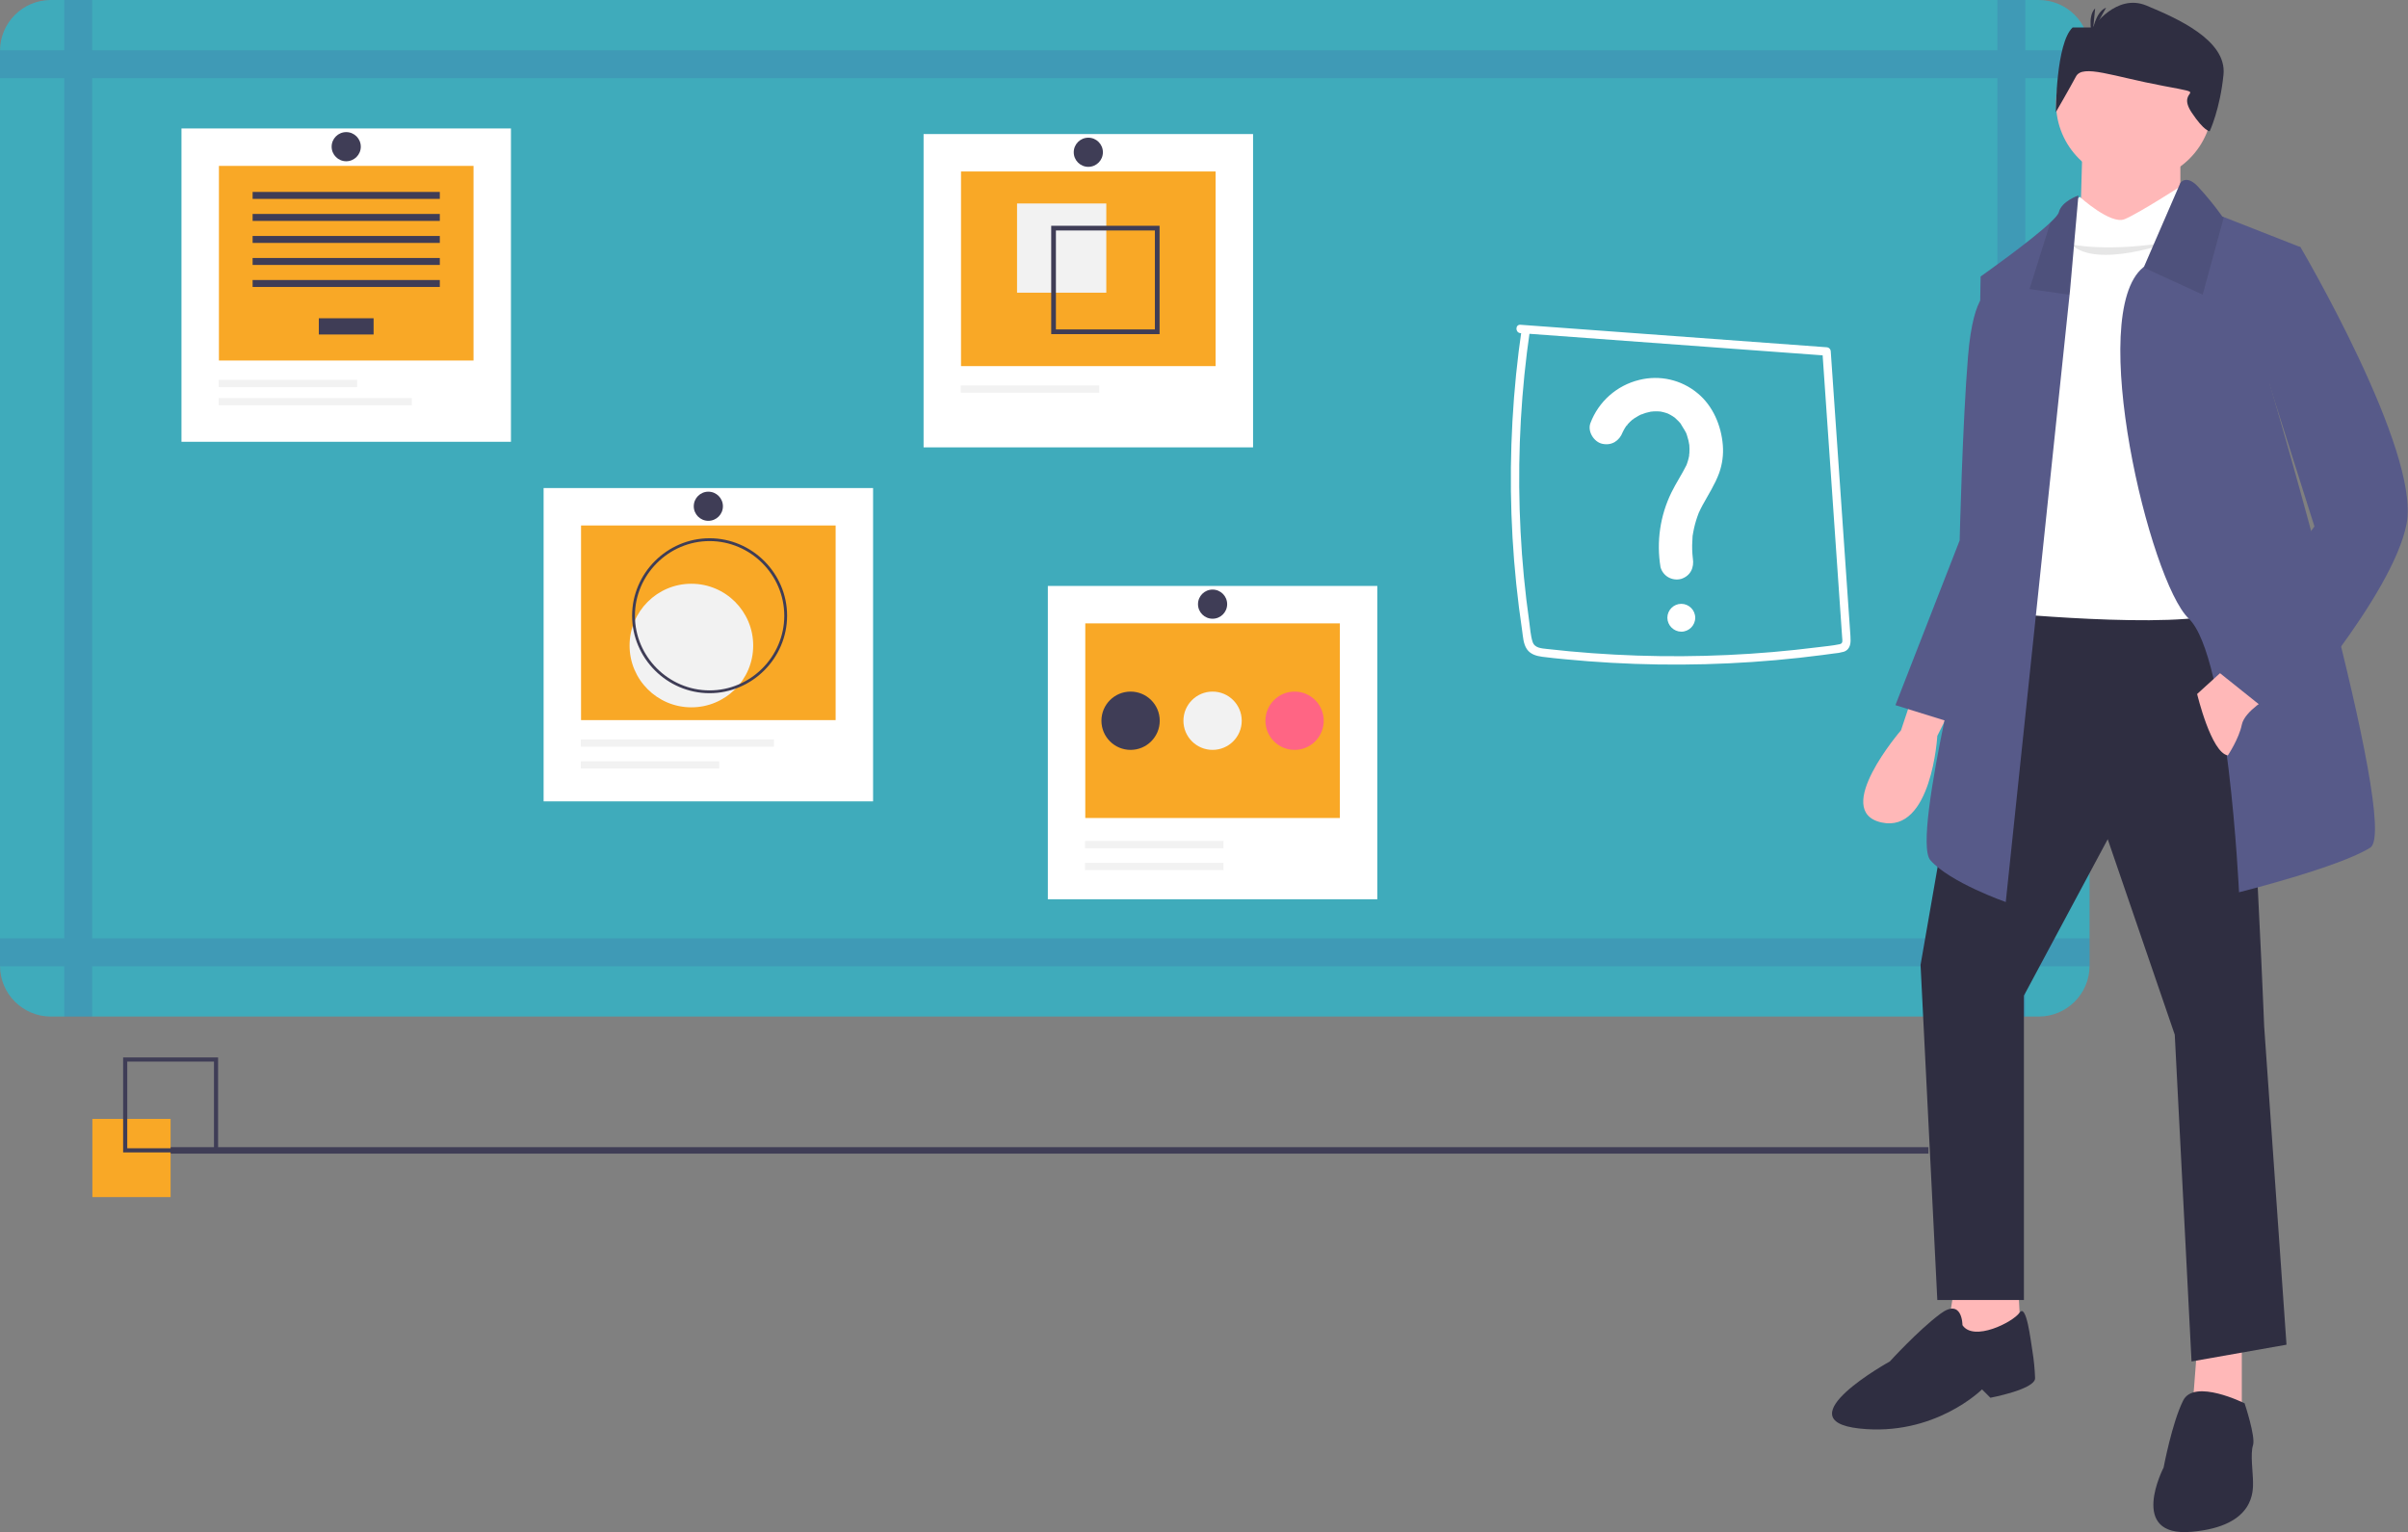 <?xml version="1.0" encoding="UTF-8" standalone="no"?>
<!DOCTYPE svg PUBLIC "-//W3C//DTD SVG 1.1//EN" "http://www.w3.org/Graphics/SVG/1.1/DTD/svg11.dtd">
<svg width="100%" height="100%" viewBox="0 0 1037 660" version="1.1" xmlns="http://www.w3.org/2000/svg" xmlns:xlink="http://www.w3.org/1999/xlink" xml:space="preserve" xmlns:serif="http://www.serif.com/" style="fill-rule:evenodd;clip-rule:evenodd;stroke-linejoin:round;stroke-miterlimit:2;">
    <rect x="0" y="0" width="1037" height="660" fill="#808080" stroke="none"/>
    <rect x="45.029" y="494.17" width="785.452" height="2.785" style="fill:rgb(63,61,86);"/>
    <path d="M899.868,21.895C899.868,9.811 890.057,0 877.973,0L21.895,0C9.811,0 0,9.811 0,21.895L0,416.008C0,428.093 9.811,437.904 21.895,437.904L877.973,437.904C890.057,437.904 899.868,428.093 899.868,416.008L899.868,21.895Z" style="fill:rgb(63,171,187);"/>
    <g transform="matrix(1,0,0,1,-81.551,-120)">
        <path d="M981.419,153.685L981.419,141.655L953.749,141.655L953.749,120L941.718,120L941.718,141.655L121.251,141.655L121.251,120L109.22,120L109.22,141.655L81.551,141.655L81.551,153.685L109.22,153.685L109.22,524.219L81.551,524.219L81.551,536.249L109.22,536.249L109.22,557.904L121.251,557.904L121.251,536.249L941.718,536.249L941.718,557.904L953.749,557.904L953.749,536.249L981.419,536.249L981.419,524.219L953.749,524.219L953.749,153.685L981.419,153.685ZM941.719,524.219L121.251,524.219L121.251,153.685L941.718,153.685L941.719,524.219Z" style="fill:rgb(60,0,136);fill-opacity:0.1;fill-rule:nonzero;"/>
    </g>
    <rect x="397.739" y="57.746" width="141.887" height="134.967" style="fill:white;"/>
    <rect x="413.862" y="73.869" width="109.64" height="83.842" style="fill:rgb(249,168,38);"/>
    <rect x="437.989" y="87.648" width="38.437" height="38.437" style="fill:rgb(242,242,242);"/>
    <g transform="matrix(1,0,0,1,-81.551,-120)">
        <path d="M534.253,217.259L534.253,263.933L580.927,263.933L580.927,217.259L534.253,217.259ZM578.903,261.908L536.278,261.908L536.278,219.284L578.903,219.284L578.903,261.908Z" style="fill:rgb(63,61,86);fill-rule:nonzero;"/>
    </g>
    <rect x="413.754" y="166.033" width="59.637" height="3.139" style="fill:rgb(242,242,242);"/>
    <circle cx="468.682" cy="65.592" r="6.278" style="fill:rgb(63,61,86);"/>
    <rect x="451.252" y="252.409" width="141.887" height="134.967" style="fill:white;"/>
    <rect x="467.375" y="268.532" width="109.64" height="83.842" style="fill:rgb(249,168,38);"/>
    <rect x="467.266" y="362.266" width="59.637" height="3.139" style="fill:rgb(242,242,242);"/>
    <rect x="467.266" y="371.682" width="59.637" height="3.139" style="fill:rgb(242,242,242);"/>
    <circle cx="486.884" cy="310.476" r="12.555" style="fill:rgb(63,61,86);"/>
    <circle cx="522.195" cy="310.476" r="12.555" style="fill:rgb(242,242,242);"/>
    <circle cx="557.506" cy="310.476" r="12.555" style="fill:rgb(255,101,132);"/>
    <circle cx="522.195" cy="260.256" r="6.278" style="fill:rgb(63,61,86);"/>
    <rect x="234.102" y="210.238" width="141.887" height="134.967" style="fill:white;"/>
    <rect x="250.225" y="226.362" width="109.64" height="83.842" style="fill:rgb(249,168,38);"/>
    <circle cx="297.745" cy="278.082" r="26.619" style="fill:rgb(242,242,242);"/>
    <g transform="matrix(1,0,0,1,-81.551,-120)">
        <path d="M387.141,418.614C368.833,418.614 353.768,403.548 353.768,385.24C353.768,366.931 368.833,351.866 387.141,351.866C405.45,351.866 420.515,366.931 420.515,385.24C420.495,403.54 405.442,418.593 387.141,418.614ZM387.141,353.079C369.499,353.079 354.981,367.597 354.981,385.24C354.981,402.882 369.499,417.4 387.141,417.4C404.784,417.4 419.302,402.882 419.302,385.24C419.302,385.24 419.302,385.24 419.302,385.24C419.282,367.604 404.777,353.099 387.141,353.079Z" style="fill:rgb(63,61,86);fill-rule:nonzero;"/>
    </g>
    <rect x="250.117" y="327.943" width="59.637" height="3.139" style="fill:rgb(242,242,242);"/>
    <rect x="250.117" y="318.526" width="83.178" height="3.139" style="fill:rgb(242,242,242);"/>
    <circle cx="305.045" cy="218.085" r="6.278" style="fill:rgb(63,61,86);"/>
    <rect x="78.153" y="55.339" width="141.887" height="134.967" style="fill:white;"/>
    <rect x="94.277" y="71.463" width="109.64" height="83.842" style="fill:rgb(249,168,38);"/>
    <rect x="137.303" y="137.099" width="23.587" height="6.99" style="fill:rgb(63,61,86);"/>
    <rect x="108.788" y="82.68" width="80.617" height="2.996" style="fill:rgb(63,61,86);"/>
    <rect x="108.788" y="92.165" width="80.617" height="2.996" style="fill:rgb(63,61,86);"/>
    <rect x="108.788" y="101.651" width="80.617" height="2.996" style="fill:rgb(63,61,86);"/>
    <rect x="108.788" y="111.137" width="80.617" height="2.996" style="fill:rgb(63,61,86);"/>
    <rect x="108.788" y="120.623" width="80.617" height="2.996" style="fill:rgb(63,61,86);"/>
    <rect x="94.168" y="163.627" width="59.637" height="3.139" style="fill:rgb(242,242,242);"/>
    <rect x="94.168" y="171.474" width="83.178" height="3.139" style="fill:rgb(242,242,242);"/>
    <circle cx="149.097" cy="63.186" r="6.278" style="fill:rgb(63,61,86);"/>
    <g transform="matrix(1,0,0,1,-81.551,-120)">
        <path d="M736.341,263.51L839.099,271.06L868.159,273.195L866.354,271.39L871.812,350.331L874.54,389.802C874.651,391.397 874.764,392.991 874.871,394.586C874.96,395.912 875.326,397.19 873.755,397.517C870.632,398.168 867.38,398.439 864.216,398.838C857.785,399.65 851.339,400.332 844.879,400.887C819.031,403.106 793.048,403.269 767.175,401.374C760.71,400.9 754.256,400.298 747.813,399.566C745.417,399.294 742.443,399.192 741.568,396.506C740.666,393.736 740.511,390.586 740.103,387.712C738.287,374.906 737.048,362.035 736.389,349.098C735.046,323.315 735.96,297.464 739.119,271.84C739.507,268.702 739.93,265.569 740.388,262.441C740.72,260.169 737.243,259.188 736.908,261.481C733.029,287.961 731.536,314.736 732.45,341.482C732.916,354.864 733.987,368.206 735.663,381.508C736.087,384.868 736.548,388.223 737.045,391.573C737.441,394.239 737.538,397.382 739.125,399.673C740.656,401.883 743.226,402.592 745.752,402.929C748.967,403.358 752.204,403.665 755.432,403.98C782.231,406.593 809.2,406.992 836.065,405.172C842.827,404.714 849.577,404.116 856.315,403.378C859.635,403.014 862.95,402.616 866.262,402.184C867.883,401.973 869.503,401.754 871.121,401.528C872.633,401.421 874.129,401.16 875.588,400.751C878.629,399.654 878.628,396.721 878.439,393.988L877.736,383.821L876.33,363.488L870.666,281.557L869.963,271.39C869.936,270.411 869.138,269.613 868.159,269.586L765.401,262.036L736.341,259.901C734.024,259.73 734.035,263.34 736.341,263.51L736.341,263.51Z" style="fill:white;fill-rule:nonzero;"/>
    </g>
    <g transform="matrix(1,0,0,1,-81.551,-120)">
        <path d="M780.378,306.118C780.896,304.74 779.592,307.707 780.247,306.395C780.421,306.046 780.584,305.693 780.768,305.349C781.136,304.665 781.543,304.004 781.988,303.367C782.431,302.733 783.104,302.488 781.794,303.592C782.065,303.314 782.319,303.02 782.554,302.711C783.166,302.041 783.817,301.409 784.506,300.818C785.001,300.394 785.937,300.032 784.262,300.973C784.593,300.787 784.901,300.508 785.217,300.296C785.866,299.859 786.536,299.455 787.226,299.084C787.57,298.898 787.919,298.721 788.273,298.552C788.873,298.265 789.872,298.167 787.983,298.65C788.794,298.443 789.579,298.059 790.39,297.828C791.079,297.633 791.776,297.468 792.481,297.334C793.11,297.216 794.253,297.305 792.103,297.355C792.488,297.346 792.881,297.272 793.266,297.246C794.041,297.193 794.818,297.181 795.595,297.211C795.983,297.226 796.368,297.264 796.755,297.288C798.042,297.364 794.808,296.93 796.755,297.301C797.518,297.446 798.273,297.637 799.014,297.871C799.373,298.025 799.743,298.155 800.119,298.259L799.121,297.829C799.366,297.935 799.609,298.046 799.849,298.163C800.565,298.509 801.259,298.898 801.929,299.326C802.263,299.54 802.582,299.771 802.909,299.994C803.936,300.692 801.532,298.818 802.989,300.095C803.483,300.528 803.957,300.983 804.411,301.46C804.684,301.746 804.949,302.039 805.206,302.339C805.639,302.843 805.971,303.764 805.067,302.113C805.894,303.625 806.928,304.996 807.706,306.554C808.371,307.883 807.101,304.903 807.606,306.302C807.742,306.68 807.888,307.052 808.016,307.432C808.273,308.193 808.494,308.964 808.681,309.746C808.867,310.529 808.959,311.328 809.131,312.112C808.657,309.955 809.003,311.203 809.05,311.789C809.092,312.322 809.118,312.856 809.127,313.391C809.137,314.059 809.121,314.726 809.078,315.393C809.053,315.784 808.965,316.199 808.97,316.589C808.943,314.564 809.117,315.573 808.991,316.253C808.846,317.041 808.659,317.82 808.431,318.588C808.316,318.972 808.192,319.353 808.057,319.731C807.937,320.066 807.81,320.399 807.677,320.729C808.065,319.825 808.096,319.739 807.77,320.471C805.776,324.458 803.293,328.175 801.333,332.175C796.47,342.148 794.834,353.392 796.653,364.337C797.154,366.152 798.345,367.701 799.97,368.651C801.655,369.617 803.655,369.879 805.532,369.379C809.601,368.062 811.2,364.51 810.573,360.5C810.353,359.087 810.689,361.759 810.545,360.337C810.483,359.727 810.421,359.118 810.378,358.506C810.292,357.283 810.257,356.058 810.273,354.832C810.286,353.781 810.337,352.732 810.424,351.684C810.427,351.069 810.49,350.457 810.614,349.855C810.613,349.859 810.381,351.306 810.538,350.473C810.603,350.129 810.65,349.781 810.711,349.437C811.126,347.108 811.725,344.816 812.504,342.582C812.677,342.086 812.866,341.597 813.049,341.104C813.531,339.803 812.548,342.148 813.13,340.889C813.65,339.766 814.187,338.658 814.779,337.571C817.264,333.006 820.074,328.729 821.885,323.819C823.265,319.968 823.811,315.867 823.486,311.789C822.817,303.37 819.247,294.828 812.595,289.378C805.628,283.578 796.289,281.45 787.498,283.659C777.841,285.994 769.948,292.979 766.457,302.28C765.123,305.82 767.936,310.348 771.498,311.159C775.604,312.094 778.95,309.909 780.378,306.118L780.378,306.118Z" style="fill:white;fill-rule:nonzero;"/>
    </g>
    <g transform="matrix(1,0,0,1,-81.551,-120)">
        <path d="M805.596,392.116C808.887,392.116 811.596,389.408 811.596,386.116C811.596,382.825 808.887,380.116 805.596,380.116C802.304,380.116 799.596,382.825 799.596,386.116C799.632,389.394 802.318,392.08 805.596,392.116Z" style="fill:white;fill-rule:nonzero;"/>
    </g>
    <rect x="39.789" y="481.99" width="33.685" height="33.685" style="fill:rgb(249,168,38);"/>
    <g transform="matrix(1,0,0,1,-81.551,-120)">
        <path d="M175.477,616.426L134.574,616.426L134.574,575.523L175.477,575.523L175.477,616.426ZM136.352,614.648L173.698,614.648L173.698,577.301L136.352,577.301L136.352,614.648Z" style="fill:rgb(63,61,86);fill-rule:nonzero;"/>
    </g>
    <g transform="matrix(1,0,0,1,-81.551,-120)">
        <path d="M905.026,420.156L900.214,434.593C900.214,434.593 870.138,469.481 891.793,474.293C913.447,479.105 915.853,436.999 915.853,436.999L921.868,424.969L905.026,420.156Z" style="fill:rgb(255,184,184);fill-rule:nonzero;"/>
    </g>
    <g transform="matrix(1,0,0,1,-81.551,-120)">
        <path d="M938.711,245.717C938.711,245.717 931.493,244.514 929.087,273.387C926.681,302.259 925.478,352.787 925.478,352.787L897.808,423.766L932.696,434.593L949.538,353.99L938.711,245.717Z" style="fill:rgb(87,90,137);fill-rule:nonzero;"/>
    </g>
    <path d="M841.521,555.199L837.912,578.057L870.394,578.057L869.191,555.199L841.521,555.199Z" style="fill:rgb(255,184,184);fill-rule:nonzero;"/>
    <path d="M946.185,580.463L943.778,611.742L965.433,614.148L965.433,578.057L946.185,580.463Z" style="fill:rgb(255,184,184);fill-rule:nonzero;"/>
    <g transform="matrix(1,0,0,1,-81.551,-120)">
        <path d="M936.305,376.847L908.635,535.648L915.853,680.011L953.147,680.011L953.147,548.881L989.238,481.511L1018.11,565.723L1025.33,706.478L1066.23,699.26L1056.61,562.114C1056.61,562.114 1049.39,379.253 1042.17,376.847C1034.95,374.441 936.305,376.847 936.305,376.847Z" style="fill:rgb(47,46,65);fill-rule:nonzero;"/>
    </g>
    <g transform="matrix(1,0,0,1,-81.551,-120)">
        <path d="M926.681,690.839C926.681,690.839 926.681,678.808 917.056,686.026C907.432,693.245 895.402,706.478 895.402,706.478C895.402,706.478 849.687,731.742 882.168,735.351C914.65,738.96 935.102,718.508 935.102,718.508L938.711,722.117C938.711,722.117 957.959,718.508 957.959,713.696C957.82,709.664 957.418,705.646 956.756,701.666C956.095,697.686 954.226,681.26 951.281,685.448C948.335,689.636 931.493,698.057 926.681,690.839Z" style="fill:rgb(47,46,65);fill-rule:nonzero;"/>
    </g>
    <g transform="matrix(1,0,0,1,-81.551,-120)">
        <path d="M1048.19,724.524C1048.19,724.524 1026.53,713.696 1021.72,723.321C1016.91,732.945 1013.3,752.193 1013.3,752.193C1013.3,752.193 997.659,782.269 1025.33,779.863C1053,777.457 1051.8,761.818 1051.8,758.208C1051.8,754.599 1050.59,746.178 1051.8,742.569C1053,738.96 1048.19,724.524 1048.19,724.524Z" style="fill:rgb(47,46,65);fill-rule:nonzero;"/>
    </g>
    <circle cx="919.116" cy="44.512" r="33.685" style="fill:rgb(255,184,184);"/>
    <path d="M896.86,60.753L895.657,104.062L938.966,100.453L938.966,60.753L896.86,60.753Z" style="fill:rgb(255,184,184);fill-rule:nonzero;"/>
    <g transform="matrix(1,0,0,1,-81.551,-120)">
        <path d="M1022.92,198.799C1022.92,198.799 1002.47,212.032 996.456,214.438C990.441,216.844 977.208,204.814 977.208,204.814C977.208,204.814 973.599,207.22 973.599,209.626C973.599,212.032 971.193,221.656 971.193,221.656L942.32,316.696L944.726,384.065C944.726,384.065 1032.55,392.487 1042.17,381.659C1051.8,370.832 1037.36,215.641 1037.36,215.641L1022.92,198.799Z" style="fill:white;fill-rule:nonzero;"/>
    </g>
    <g transform="matrix(1,0,0,1,-81.551,-120)">
        <path d="M1016.91,224.062C1016.91,224.062 984.426,236.093 973.599,225.265C973.599,225.265 989.238,228.874 1016.91,224.062Z" style="fill-opacity:0.1;fill-rule:nonzero;"/>
    </g>
    <g transform="matrix(1,0,0,1,-81.551,-120)">
        <path d="M1102.32,485.12C1089.09,493.541 1045.78,504.369 1045.78,504.369C1045.78,504.369 1041.05,402.532 1024.13,386.472C1007.3,370.483 979.818,255.221 1004.53,235.178C1004.64,235.075 1004.76,234.979 1004.88,234.89L1020.52,198.799C1020.52,198.799 1022.92,195.189 1027.74,200.002C1031.63,204.173 1035.25,208.593 1038.56,213.235L1039.25,213.512L1072.25,226.468L1059.01,285.417C1059.01,285.417 1115.56,476.699 1102.32,485.12Z" style="fill:rgb(87,90,137);fill-rule:nonzero;"/>
    </g>
    <g transform="matrix(1,0,0,1,-81.551,-120)">
        <path d="M1039.25,213.512L1030.14,246.92L1004.53,235.178C1004.64,235.075 1004.76,234.979 1004.88,234.89L1020.52,198.799C1020.52,198.799 1022.92,195.189 1027.74,200.002C1031.63,204.173 1035.25,208.593 1038.56,213.235L1039.25,213.512Z" style="fill-opacity:0.1;fill-rule:nonzero;"/>
    </g>
    <g transform="matrix(1,0,0,1,-81.551,-120)">
        <path d="M976.606,204.212L972.997,245.115L972.805,246.98L945.328,508.579C945.328,508.579 921.267,500.158 912.846,490.534C904.424,480.91 932.094,373.84 932.094,373.84L934.5,239.1C934.5,239.1 955.842,224.074 964.564,215.821C966.609,213.897 967.957,212.345 968.185,211.43C969.388,206.618 976.606,204.212 976.606,204.212Z" style="fill:rgb(87,90,137);fill-rule:nonzero;"/>
    </g>
    <g transform="matrix(1,0,0,1,-81.551,-120)">
        <path d="M976.606,204.212L972.997,245.115L972.805,246.98L955.553,244.514L964.564,215.821C966.609,213.897 967.957,212.345 968.185,211.43C969.388,206.618 976.606,204.212 976.606,204.212Z" style="fill-opacity:0.1;fill-rule:nonzero;"/>
    </g>
    <g transform="matrix(1,0,0,1,-81.551,-120)">
        <path d="M1040.97,406.923L1027.74,418.953C1027.74,418.953 1033.75,444.217 1040.97,445.42C1040.97,445.42 1045.78,438.202 1046.98,432.187C1048.19,426.172 1059.01,420.156 1059.01,420.156L1040.97,406.923Z" style="fill:rgb(255,184,184);fill-rule:nonzero;"/>
    </g>
    <g transform="matrix(1,0,0,1,-81.551,-120)">
        <path d="M1056.61,224.062L1072.25,226.468C1072.25,226.468 1123.98,314.29 1117.96,345.568C1111.95,376.847 1063.83,430.984 1063.83,430.984L1033.75,406.923L1078.26,346.771L1055.4,274.59L1056.61,224.062Z" style="fill:rgb(87,90,137);fill-rule:nonzero;"/>
    </g>
    <g transform="matrix(1,0,0,1,-81.551,-120)">
        <path d="M966.906,168.296C966.906,168.296 966.906,138.589 974.125,131.838L982.788,131.838C982.788,131.838 992.894,116.984 1005.89,122.386C1018.88,127.787 1040.54,137.239 1039.1,152.092C1037.65,166.945 1033.15,176.543 1033.15,176.543C1033.15,176.543 1030.74,176.543 1025.38,168.468C1018.21,157.678 1034.76,161.041 1013.11,156.99C991.451,152.939 978.457,147.538 975.569,152.939C972.682,158.341 966.906,168.296 966.906,168.296Z" style="fill:rgb(47,46,65);fill-rule:nonzero;"/>
    </g>
    <g transform="matrix(1,0,0,1,-81.551,-120)">
        <path d="M982.645,133.854C982.645,133.854 983.799,125.172 988.548,123.302L982.645,133.854Z" style="fill:rgb(47,46,65);fill-rule:nonzero;"/>
    </g>
    <g transform="matrix(1,0,0,1,-81.551,-120)">
        <path d="M982.624,135.64C982.624,135.64 980.214,127.219 983.822,123.609L982.624,135.64Z" style="fill:rgb(47,46,65);fill-rule:nonzero;"/>
    </g>
</svg>
